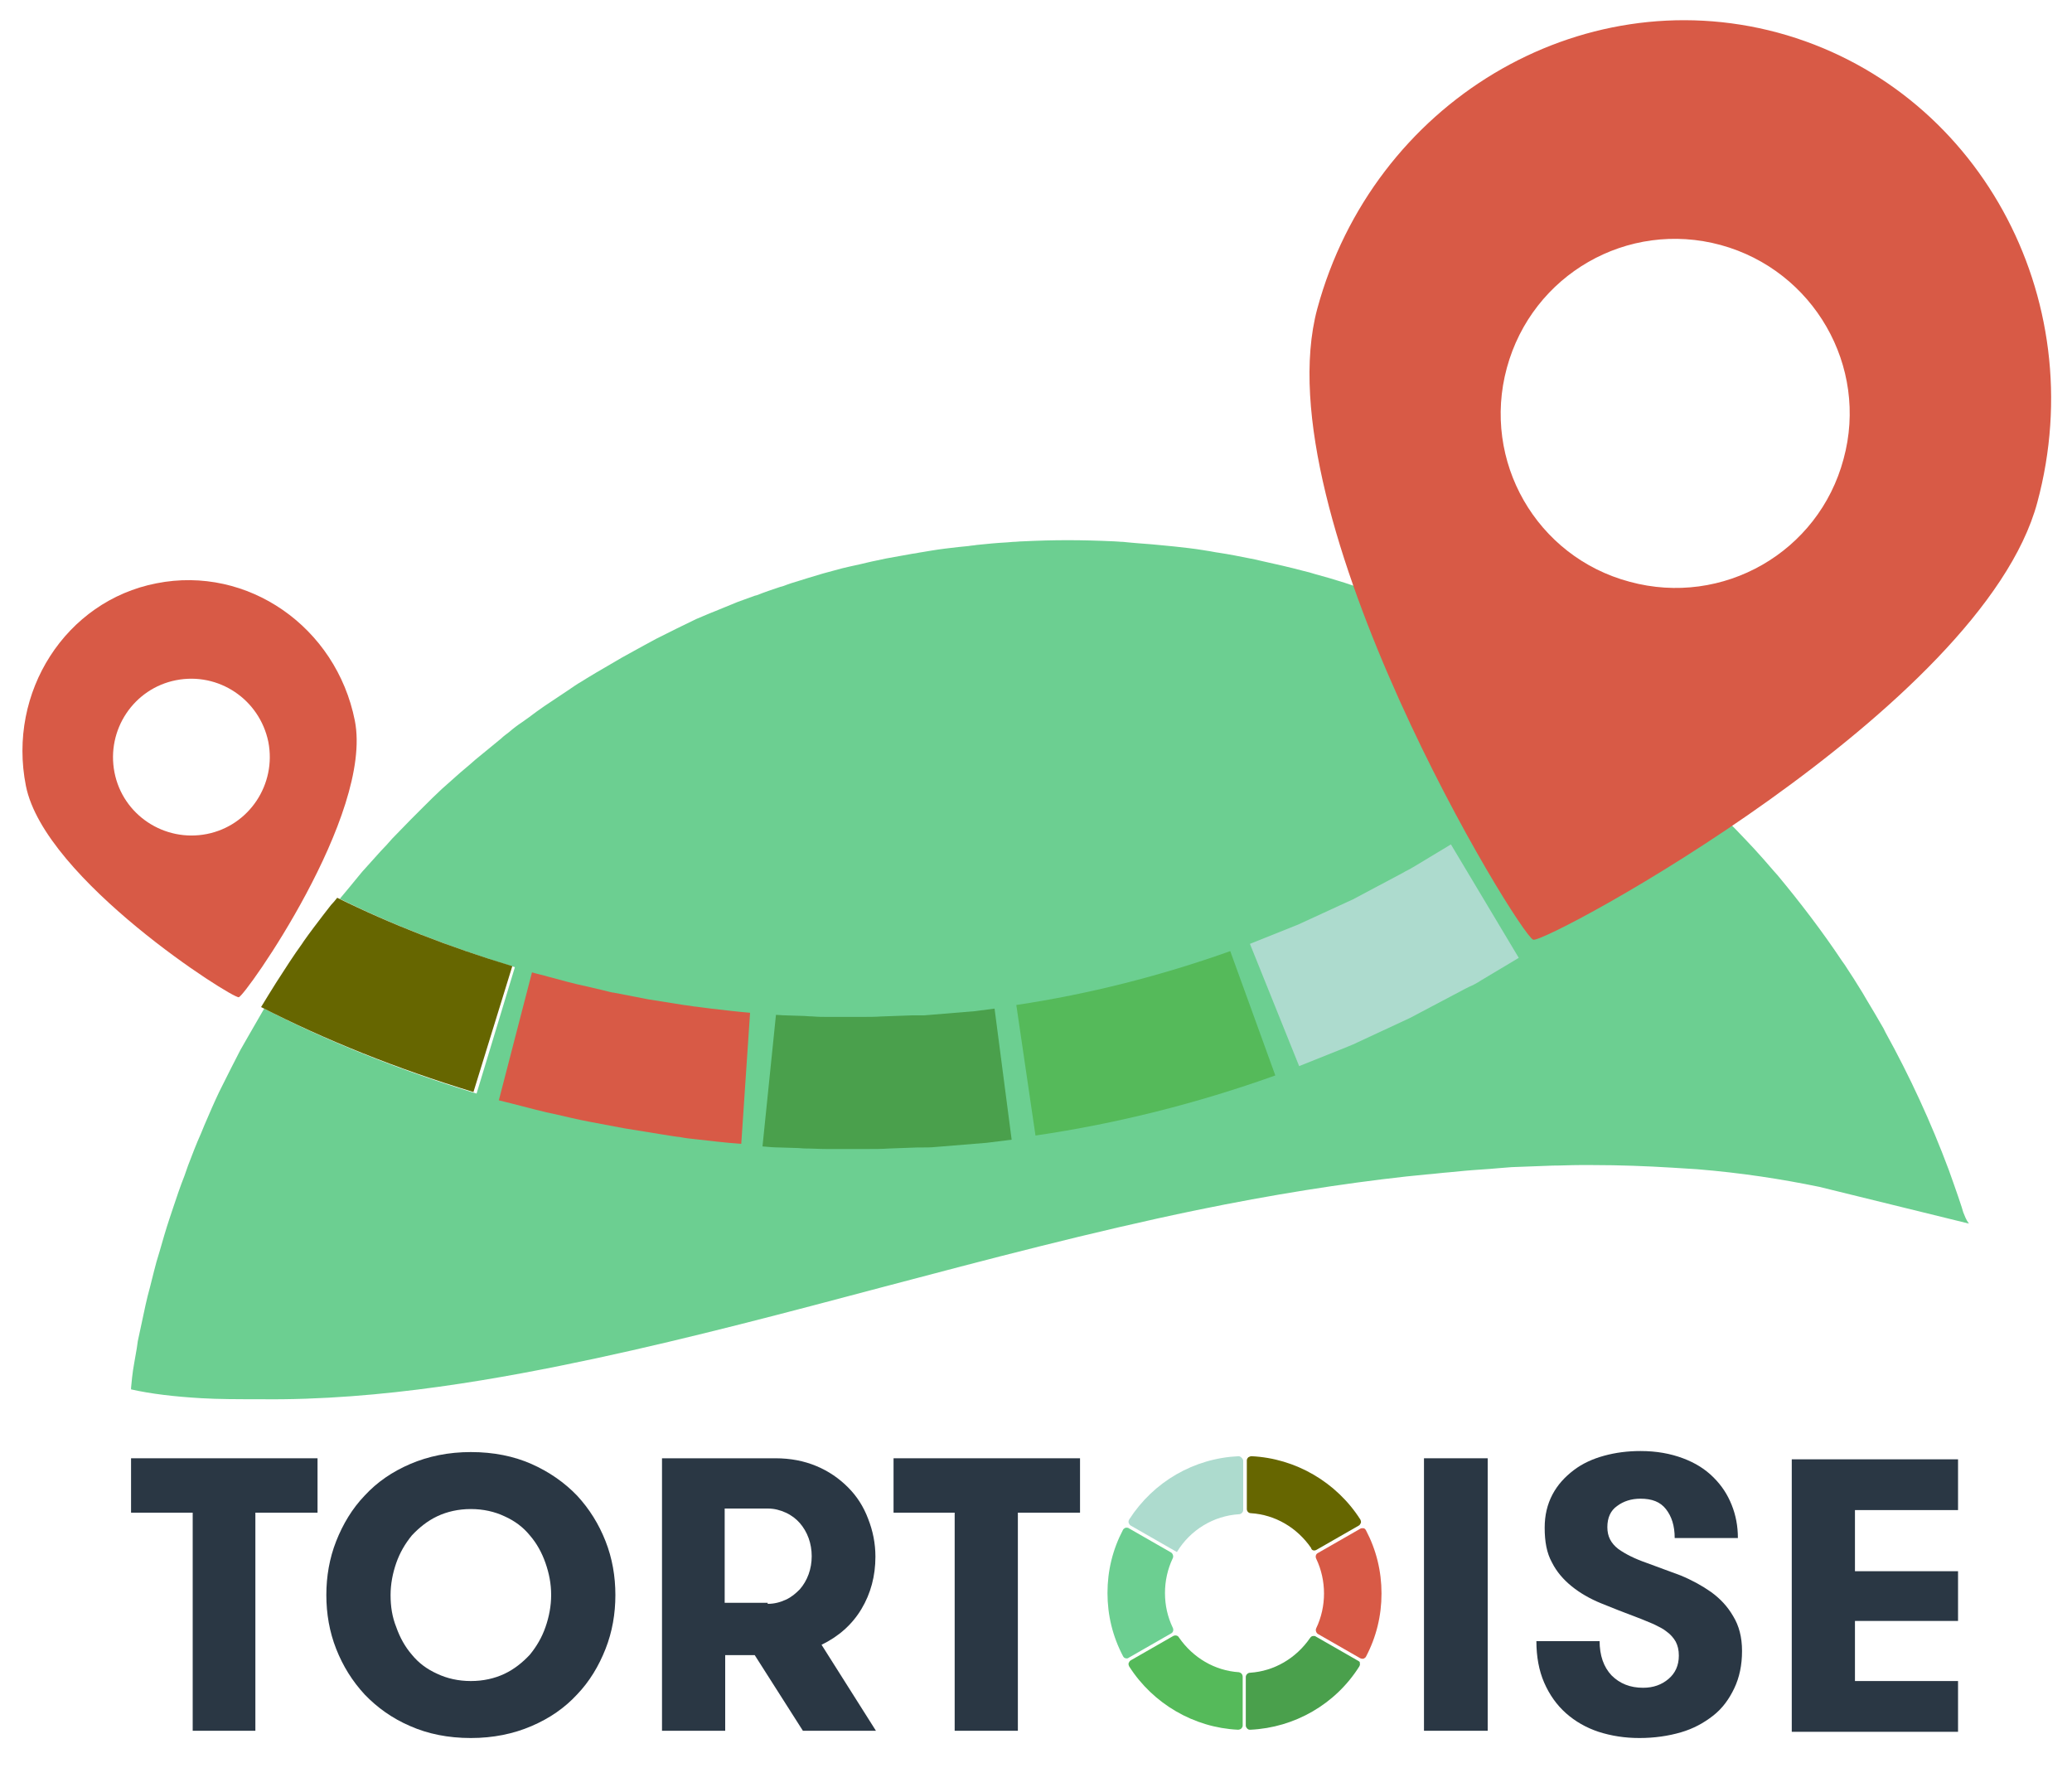 <?xml version="1.0" encoding="utf-8"?>
<!-- Generator: Adobe Illustrator 23.0.3, SVG Export Plug-In . SVG Version: 6.00 Build 0)  -->
<svg version="1.1" id="Layer_1" xmlns="http://www.w3.org/2000/svg" xmlns:xlink="http://www.w3.org/1999/xlink" x="0px" y="0px"
	 viewBox="0 0 400 346" style="enable-background:new 0 0 400 346;" xml:space="preserve">
<style type="text/css">
	.st0{fill:#666600;}
	.st1{fill:#D85A46;}
	.st2{fill:#4AA04C;}
	.st3{fill:#55BA5A;}
	.st4{fill:#ADDBCE;}
	.st5{fill:#6CCF91;}
	.st6{fill:#2A3744;}
	.st7{fill:#668700;}
	.st8{fill:#FFFFFF;}
</style>
<path class="st1" d="M30.2,112.6C12.7,116,1.4,133.6,5,151.7s39.9,41.1,41.1,40.8c1.2-0.2,26-35.2,22.4-53.4
	C64.9,121,47.8,109.1,30.2,112.6z M51.8,143.2c1.6,8.2-3.7,16.2-11.9,17.8c-8.2,1.6-16.2-3.7-17.8-11.9c-1.6-8.2,3.7-16.2,11.9-17.8
	C42.2,129.7,50.1,135,51.8,143.2z"/>
<path class="st7" d="M48.9,187.3c-0.2,0.3-0.4,0.7-0.6,1c0,0,0,0,0,0C48.5,188,48.7,187.6,48.9,187.3z"/>
<path class="st7" d="M139.3,174L139.3,174C139.3,174,139.3,173.9,139.3,174C139.3,173.9,139.3,174,139.3,174z"/>
<path class="st7" d="M236.4,182.1c-0.1,0.2-0.3,0.5-0.4,0.7c0,0,0,0,0,0C236.1,182.6,236.2,182.4,236.4,182.1z"/>
<path class="st5" d="M379,234l-0.3-1c-0.7-2.2-2.4-6.9-2.5-7.2c-3.4-9.1-7.5-18-12.2-26.5l-0.4-0.8c-1.1-1.9-2.2-3.8-3.3-5.6
	l-0.7-1.2c-1.1-1.8-2.3-3.7-3.5-5.5l-0.5-0.7c-3.8-5.7-8-11.2-12.4-16.5l-0.8-0.9c-1.3-1.5-2.5-2.9-3.8-4.3l-1.6-1.7
	c-1.2-1.3-2.5-2.6-3.8-3.9c-0.5-0.5-1.1-1.1-1.6-1.6l-0.2-0.2c-1.3-1.3-2.5-2.5-3.9-3.7l-0.1-0.1l-1.6-1.4c-2.6-2.4-5.3-4.7-8.1-7
	l-0.7-0.6c-0.3-0.3-0.6-0.5-0.9-0.8c-1-0.8-2-1.6-3-2.3l-1-0.7c-0.8-0.6-1.7-1.3-2.5-1.9c-1.2-0.9-2.4-1.7-3.6-2.5
	c-1.1-0.7-2.1-1.4-3.2-2.1c-1.2-0.8-2.3-1.5-3.5-2.3c-1.2-0.7-2.4-1.5-3.6-2.2l-0.9-0.5c-0.8-0.5-1.6-1-2.4-1.4
	c-1.9-1.1-3.9-2.1-5.9-3.2c-0.9-0.5-1.8-0.9-2.7-1.4l-0.6-0.3c-1.6-0.8-3.3-1.6-4.9-2.3c-0.8-0.3-1.5-0.7-2.3-1l-0.8-0.4
	c-1.5-0.6-3-1.3-4.5-1.9c-1.1-0.4-2.2-0.8-3.2-1.2c-1.6-0.6-3.2-1.1-4.8-1.7l-0.7-0.2c-0.8-0.3-1.6-0.5-2.4-0.8
	c-1.9-0.6-3.9-1.2-5.8-1.7l-1-0.3c-0.4-0.1-0.8-0.2-1.2-0.3c-2.6-0.7-5.3-1.3-8-1.9c-0.4-0.1-0.9-0.2-1.3-0.3l-1-0.2
	c-2-0.4-4-0.8-6-1.1c-0.8-0.1-1.6-0.3-2.4-0.4l-0.6-0.1c-1.8-0.3-3.7-0.5-5.5-0.7c-1-0.1-2.1-0.2-3.1-0.3c-1.9-0.2-3.9-0.3-5.9-0.5
	l-1-0.1c-0.6,0-1.2-0.1-1.7-0.1c-6.5-0.3-11.6-0.3-17.7,0c-0.6,0-1.2,0.1-1.8,0.1l-1.2,0.1c-2,0.1-4,0.3-5.9,0.5
	c-0.5,0.1-1,0.1-1.5,0.2l-2,0.2c-1.8,0.2-3.5,0.4-5.3,0.7c-1,0.2-2,0.3-2.9,0.5l-0.7,0.1c-1.7,0.3-3.3,0.6-5,0.9
	c-1.3,0.3-2.5,0.5-3.7,0.8c-1.6,0.4-3.2,0.7-4.8,1.1c-1.2,0.3-2.5,0.7-3.7,1c-1,0.3-2,0.6-3,0.9l-1.6,0.5c-1,0.3-2,0.6-3,1l-0.7,0.2
	c-1.5,0.5-3,1-4.5,1.6l-0.4,0.1c-1.1,0.4-2.2,0.8-3.3,1.2c-1.5,0.6-2.9,1.2-4.4,1.8l-1,0.4c-0.9,0.4-1.7,0.7-2.6,1.1
	c-1.2,0.6-2.5,1.2-3.7,1.8l-4,2c-0.8,0.4-1.6,0.9-2.4,1.3l-2,1.1c-1.5,0.8-2.9,1.6-4.4,2.5c-1.9,1.1-3.8,2.2-5.7,3.4
	c-0.9,0.5-1.7,1.1-2.6,1.7l-2.1,1.4c-0.8,0.5-1.6,1.1-2.4,1.6c-1,0.7-2,1.4-2.9,2.1l-1.4,1c-0.9,0.6-1.7,1.2-2.5,1.9
	c-0.5,0.4-1.1,0.8-1.6,1.3l-5,4.1c-1.2,1.1-2.5,2.1-3.7,3.2c-0.6,0.5-1.2,1.1-1.8,1.6c-0.3,0.3-0.6,0.5-0.9,0.8
	c-1.2,1.1-2.4,2.3-3.6,3.5c-0.8,0.8-1.6,1.6-2.4,2.4c-1.2,1.2-2.4,2.5-3.6,3.7c-0.7,0.8-1.4,1.6-2.2,2.4c-1.2,1.3-2.4,2.7-3.6,4
	c-0.5,0.6-0.9,1.1-1.4,1.7l-0.9,1.1c-0.7,0.8-1.3,1.6-2,2.4c10.3,5.1,21.7,9.5,33.8,13.2l-7.4,24.4c-14.8-4.5-28.6-10-41-16.4
	c-1,1.7-2,3.5-3,5.2l-0.4,0.7c-0.4,0.7-0.8,1.4-1.2,2.1c-1.2,2.3-2.4,4.7-3.6,7.1l-0.5,1c-1,2.1-1.9,4.2-2.8,6.3l-0.7,1.7
	c-0.9,2-1.7,4.1-2.5,6.2l-0.7,2c-0.8,2-1.5,4.1-2.2,6.2l-0.7,2.1c-0.7,2.1-1.3,4.2-1.9,6.3l-0.6,2c-0.6,2.2-1.1,4.4-1.7,6.6
	l-0.4,1.7c-0.5,2.4-1,4.7-1.5,7l-0.2,1.4c-0.3,1.9-0.7,3.7-0.9,5.6l-0.2,2c0,0.1,0,0.2,0,0.3c4,0.9,8.5,1.4,13.5,1.7
	c3.4,0.2,7,0.2,11.4,0.2c23.5,0.3,47.1-4.1,64.9-7.9c18.6-4,37.4-9,55.5-13.8c19.7-5.2,40.1-10.6,60.4-14.8
	c14.6-3,27.9-5.1,40.5-6.5l4-0.4c1.4-0.1,2.8-0.3,4.2-0.4c1-0.1,2.1-0.2,3.1-0.3c2.2-0.2,4.4-0.3,6.5-0.5l2.5-0.2
	c2.7-0.1,5.3-0.2,8-0.3c1.7,0,3.4-0.1,5.1-0.1l2.5,0c5.4,0,10.5,0.2,15.4,0.5l0,0l4.8,0.3c8.6,0.7,16.3,1.9,23.6,3.4l28.9,7.1
	C379.5,235.4,379.3,234.7,379,234z"/>
<path class="st0" d="M98.9,186.5c-12.2-3.7-23.5-8.1-33.8-13.2c-0.4,0.5-0.8,1-1.2,1.4l-1.4,1.8c-1.3,1.7-2.6,3.4-3.8,5.1l-0.4,0.6
	c-1.6,2.2-3.2,4.7-5,7.5c-1,1.6-2,3.2-2.9,4.7c12.5,6.4,26.2,11.9,41,16.4L98.9,186.5z"/>
<g>
	<path class="st1" d="M143.1,220.8c-3.1-0.2-6.1-0.6-8.9-0.9c-1-0.1-1.9-0.2-2.9-0.4c-1-0.1-2.1-0.3-3.4-0.5l-7.4-1.2l-6.9-1.3
		c-1-0.2-2-0.4-3.3-0.7l-2.6-0.6c-3-0.6-5.8-1.4-8.6-2.1c-0.9-0.2-1.9-0.5-2.8-0.7l6.4-24.7c1,0.3,2,0.5,3,0.8
		c2.6,0.7,5.1,1.4,7.5,1.9l3,0.7c0.9,0.2,1.5,0.4,2.1,0.5l0.1,0l6.7,1.3l6.9,1.1c0.9,0.1,1.5,0.2,2.1,0.3l0.1,0
		c1,0.1,2.1,0.3,3.1,0.4c2.6,0.3,5.1,0.6,7.5,0.8L143.1,220.8z"/>
</g>
<g>
	<path class="st2" d="M167.5,221.8c-0.5,0-1,0-1.5,0l-6.4,0c-1.4,0-2.8-0.1-4.1-0.1c-0.6,0-1.2-0.1-1.9-0.1l-3.2-0.1
		c-1,0-2-0.1-3.2-0.2l2.6-25.4c0.5,0,1.1,0.1,1.8,0.1l3.1,0.1c0.7,0,1.4,0.1,2.1,0.1c1.1,0.1,2.2,0.1,3.1,0.1l6.2,0
		c1.5,0,3,0,4.2-0.1l0.2,0l5.6-0.2c0.4,0,0.8,0,1.2,0c0.4,0,0.8,0,1.1,0l9.7-0.8l3.9-0.5l3.3,25.3l-4.8,0.6l-9.8,0.8
		c-1,0.1-1.8,0.1-2.5,0.1c-0.3,0-0.5,0-0.8,0l-0.2,0l-5.5,0.2C170.2,221.8,168.8,221.8,167.5,221.8z"/>
</g>
<g>
	<g>
		<path class="st3" d="M199.9,219.2l-3.7-25.2c14-2.1,27.8-5.6,41.3-10.4l8.7,24C231.1,213,215.6,216.9,199.9,219.2z"/>
	</g>
</g>
<g>
	<g>
		<path class="st4" d="M250.8,205.8l-9.5-23.6l8-3.2c0.7-0.3,1.3-0.5,1.7-0.7l0.2-0.1l10-4.6l9.6-5.1c0.3-0.2,0.7-0.4,1.1-0.6
			c0.2-0.1,0.6-0.3,0.7-0.4l0.2-0.1l7.3-4.4l13.1,21.9l-7.2,4.3c-0.9,0.6-1.7,1-2.4,1.3c-0.2,0.1-0.4,0.2-0.6,0.3l-0.2,0.1
			l-10.6,5.6l-10.1,4.7c-1.2,0.6-2.4,1-3.3,1.4L250.8,205.8z"/>
	</g>
</g>
<path class="st1" d="M343.2,6.3C304.9-4,265.1,19.8,254.3,59.6c-10.7,39.8,39.1,121.1,41.7,121.8c2.6,0.7,86.6-44.6,97.3-84.4
	C404,57.3,381.6,16.7,343.2,6.3z M355.9,88.6c-4.8,18-23.3,28.6-41.3,23.7c-18-4.8-28.6-23.3-23.7-41.3s23.3-28.6,41.3-23.7
	C350.1,52.2,360.8,70.7,355.9,88.6z"/>
<g>
	<path class="st0" d="M254.1,299.2l8.2-4.7c0.2-0.1,0.3-0.3,0.4-0.5c0.1-0.2,0-0.5-0.1-0.7c-4.6-7.2-12.5-11.8-21-12.2c0,0,0,0,0,0
		c-0.2,0-0.4,0.1-0.6,0.2c-0.2,0.2-0.3,0.4-0.3,0.6v9.4c0,0.4,0.3,0.8,0.8,0.8c4.7,0.3,8.9,2.8,11.6,6.7
		C253.2,299.3,253.7,299.4,254.1,299.2z"/>
	<g>
		<path class="st1" d="M263.7,295.4c-0.1-0.2-0.3-0.4-0.5-0.4c-0.1,0-0.2,0-0.2,0c-0.1,0-0.3,0-0.4,0.1l-8.2,4.7
			c-0.4,0.2-0.5,0.7-0.3,1.1c1,2.1,1.5,4.4,1.5,6.7s-0.5,4.6-1.5,6.7c-0.2,0.4,0,0.9,0.3,1.1l8.2,4.7c0.2,0.1,0.4,0.1,0.6,0.1
			c0.2-0.1,0.4-0.2,0.5-0.4c2-3.8,3-7.9,3-12.2C266.7,303.3,265.7,299.2,263.7,295.4z"/>
	</g>
	<g>
		<path class="st2" d="M262.2,320.6l-8.2-4.7c-0.1-0.1-0.3-0.1-0.4-0.1c-0.3,0-0.5,0.1-0.7,0.4c-2.7,3.9-6.9,6.4-11.6,6.7
			c-0.4,0-0.8,0.4-0.8,0.8v9.4c0,0.2,0.1,0.4,0.3,0.6c0.2,0.2,0.4,0.2,0.6,0.2c8.5-0.4,16.4-4.9,21-12.2c0.1-0.2,0.2-0.4,0.1-0.7
			C262.6,320.9,262.4,320.7,262.2,320.6z"/>
	</g>
	<g>
		<path class="st3" d="M239.2,322.8c-4.7-0.3-8.9-2.8-11.6-6.7c-0.2-0.4-0.7-0.5-1.1-0.3l-8.2,4.7c-0.2,0.1-0.3,0.3-0.4,0.5
			c-0.1,0.2,0,0.5,0.1,0.7c4.6,7.2,12.5,11.8,21,12.2c0.2,0,0.5-0.1,0.6-0.2c0.2-0.2,0.3-0.4,0.3-0.6v-9.4
			C239.9,323.2,239.6,322.9,239.2,322.8z"/>
	</g>
	<g>
		<path class="st4" d="M239.1,281.1C239.1,281.1,239,281.1,239.1,281.1c-8.6,0.4-16.4,4.9-21.1,12.2c-0.1,0.2-0.2,0.4-0.1,0.7
			c0.1,0.2,0.2,0.4,0.4,0.5l8.9,5.1c2.6-4.3,7.1-7,12-7.3c0.4,0,0.8-0.4,0.8-0.8V282c0-0.2-0.1-0.4-0.3-0.6
			C239.5,281.2,239.3,281.1,239.1,281.1z"/>
	</g>
	<g>
		<path class="st5" d="M224.9,307.5c0-2.3,0.5-4.6,1.5-6.7c0.2-0.4,0-0.9-0.3-1.1l-8.2-4.7c-0.1-0.1-0.3-0.1-0.4-0.1
			c-0.1,0-0.2,0-0.2,0c-0.2,0.1-0.4,0.2-0.5,0.4c-2,3.8-3,7.9-3,12.2c0,4.3,1,8.4,3,12.2c0.1,0.2,0.3,0.4,0.5,0.4
			c0.2,0.1,0.5,0,0.6-0.1l8.2-4.7c0.4-0.2,0.5-0.7,0.3-1.1C225.4,312.1,224.9,309.9,224.9,307.5z"/>
	</g>
</g>
<g>
	<g>
		<path class="st6" d="M37.2,292H25.3v-10.5h36V292h-12v42.1H37.2V292z"/>
		<path class="st6" d="M90.9,335.5c-4.4,0-8.3-0.8-11.7-2.3c-3.5-1.5-6.4-3.6-8.8-6.1c-2.4-2.6-4.2-5.5-5.5-8.8
			c-1.3-3.3-1.9-6.8-1.9-10.4s0.6-7.1,1.9-10.4c1.3-3.3,3.1-6.3,5.5-8.8c2.4-2.6,5.3-4.6,8.8-6.1c3.5-1.5,7.4-2.3,11.7-2.3
			c4.4,0,8.3,0.8,11.7,2.3c3.4,1.5,6.4,3.6,8.8,6.1c2.4,2.6,4.2,5.5,5.5,8.8c1.3,3.3,1.9,6.8,1.9,10.4s-0.6,7.1-1.9,10.4
			c-1.3,3.3-3.1,6.3-5.5,8.8c-2.4,2.6-5.3,4.6-8.8,6.1C99.1,334.7,95.2,335.5,90.9,335.5z M90.9,324.5c2.4,0,4.6-0.5,6.5-1.4
			c1.9-0.9,3.5-2.2,4.9-3.7c1.3-1.6,2.3-3.3,3-5.3c0.7-2,1.1-4.1,1.1-6.2c0-2.2-0.4-4.2-1.1-6.2c-0.7-2-1.7-3.8-3-5.3
			c-1.3-1.6-2.9-2.8-4.9-3.7c-1.9-0.9-4.1-1.4-6.5-1.4c-2.4,0-4.6,0.5-6.5,1.4c-1.9,0.9-3.5,2.2-4.9,3.7c-1.3,1.6-2.3,3.3-3,5.3
			c-0.7,2-1.1,4.1-1.1,6.2c0,2.2,0.3,4.2,1.1,6.2c0.7,2,1.7,3.8,3,5.3c1.3,1.6,2.9,2.8,4.9,3.7C86.3,324,88.5,324.5,90.9,324.5z"/>
		<path class="st6" d="M127.6,281.5h22.1c2.9,0,5.5,0.5,7.9,1.5c2.4,1,4.4,2.4,6.1,4.1c1.7,1.7,3,3.7,3.9,6.1
			c0.9,2.3,1.4,4.7,1.4,7.3c0,3.7-0.9,7.1-2.7,10.1c-1.8,3-4.4,5.3-7.7,6.9l10.5,16.6h-14.1l-9.3-14.6h-5.7v14.6h-12.2V281.5z
			 M148.2,309.6c1.3,0,2.4-0.3,3.5-0.8c1.1-0.5,1.9-1.2,2.7-2c0.7-0.8,1.3-1.8,1.7-2.9c0.4-1.1,0.6-2.3,0.6-3.5
			c0-1.2-0.2-2.4-0.6-3.5c-0.4-1.1-1-2.1-1.7-2.9c-0.7-0.8-1.6-1.5-2.7-2c-1.1-0.5-2.2-0.8-3.5-0.8h-8.3v18.2H148.2z"/>
		<path class="st6" d="M184.4,292h-11.9v-10.5h36V292h-12v42.1h-12.2V292z"/>
		<path class="st6" d="M274.9,281.5h12.3v52.6h-12.3V281.5z"/>
		<path class="st6" d="M308.8,316.7c0,2.9,0.8,5.1,2.3,6.7c1.6,1.6,3.6,2.4,6.1,2.4c2,0,3.6-0.6,4.9-1.7c1.3-1.1,2-2.6,2-4.5
			c0-1.1-0.2-1.9-0.6-2.7c-0.4-0.7-1-1.4-1.7-1.9c-0.7-0.6-1.6-1-2.6-1.5c-1-0.4-2.1-0.9-3.2-1.3c-2.4-0.9-4.7-1.8-6.9-2.7
			c-2.2-0.9-4.1-2-5.7-3.3c-1.6-1.3-2.9-2.8-3.8-4.6c-1-1.8-1.4-4-1.4-6.7c0-2.4,0.5-4.5,1.5-6.4c1-1.9,2.4-3.4,4.1-4.7
			c1.7-1.3,3.7-2.2,5.9-2.8c2.2-0.6,4.5-0.9,7-0.9c3.1,0,5.8,0.5,8.2,1.4c2.4,0.9,4.3,2.1,5.9,3.7c1.6,1.6,2.7,3.3,3.5,5.3
			c0.8,2,1.2,4.1,1.2,6.4h-12.2c0-2.4-0.6-4.2-1.7-5.6c-1.1-1.4-2.7-2-4.9-2c-1.8,0-3.3,0.5-4.5,1.4c-1.3,0.9-1.9,2.3-1.9,4.1
			c0,1.8,0.7,3.1,2.1,4.2c1.4,1,3.2,1.9,5.5,2.7c2.2,0.8,4.3,1.6,6.5,2.4c2.2,0.9,4.2,2,5.9,3.2c1.8,1.3,3.2,2.8,4.3,4.7
			c1.1,1.8,1.7,4,1.7,6.7c0,2.7-0.5,5.1-1.5,7.2c-1,2.1-2.3,3.9-4.1,5.3c-1.8,1.4-3.8,2.5-6.2,3.2c-2.4,0.7-5.1,1.1-8,1.1
			c-2.8,0-5.4-0.4-7.9-1.2c-2.4-0.8-4.5-2-6.3-3.6c-1.8-1.6-3.2-3.6-4.2-5.9c-1-2.3-1.5-5-1.5-8H308.8z"/>
		<path class="st6" d="M358.1,291.3v12H378v9.6h-19.9v11.6H378v9.8h-32.1v-52.6H378v9.8H358.1z"/>
	</g>
</g>
</svg>
